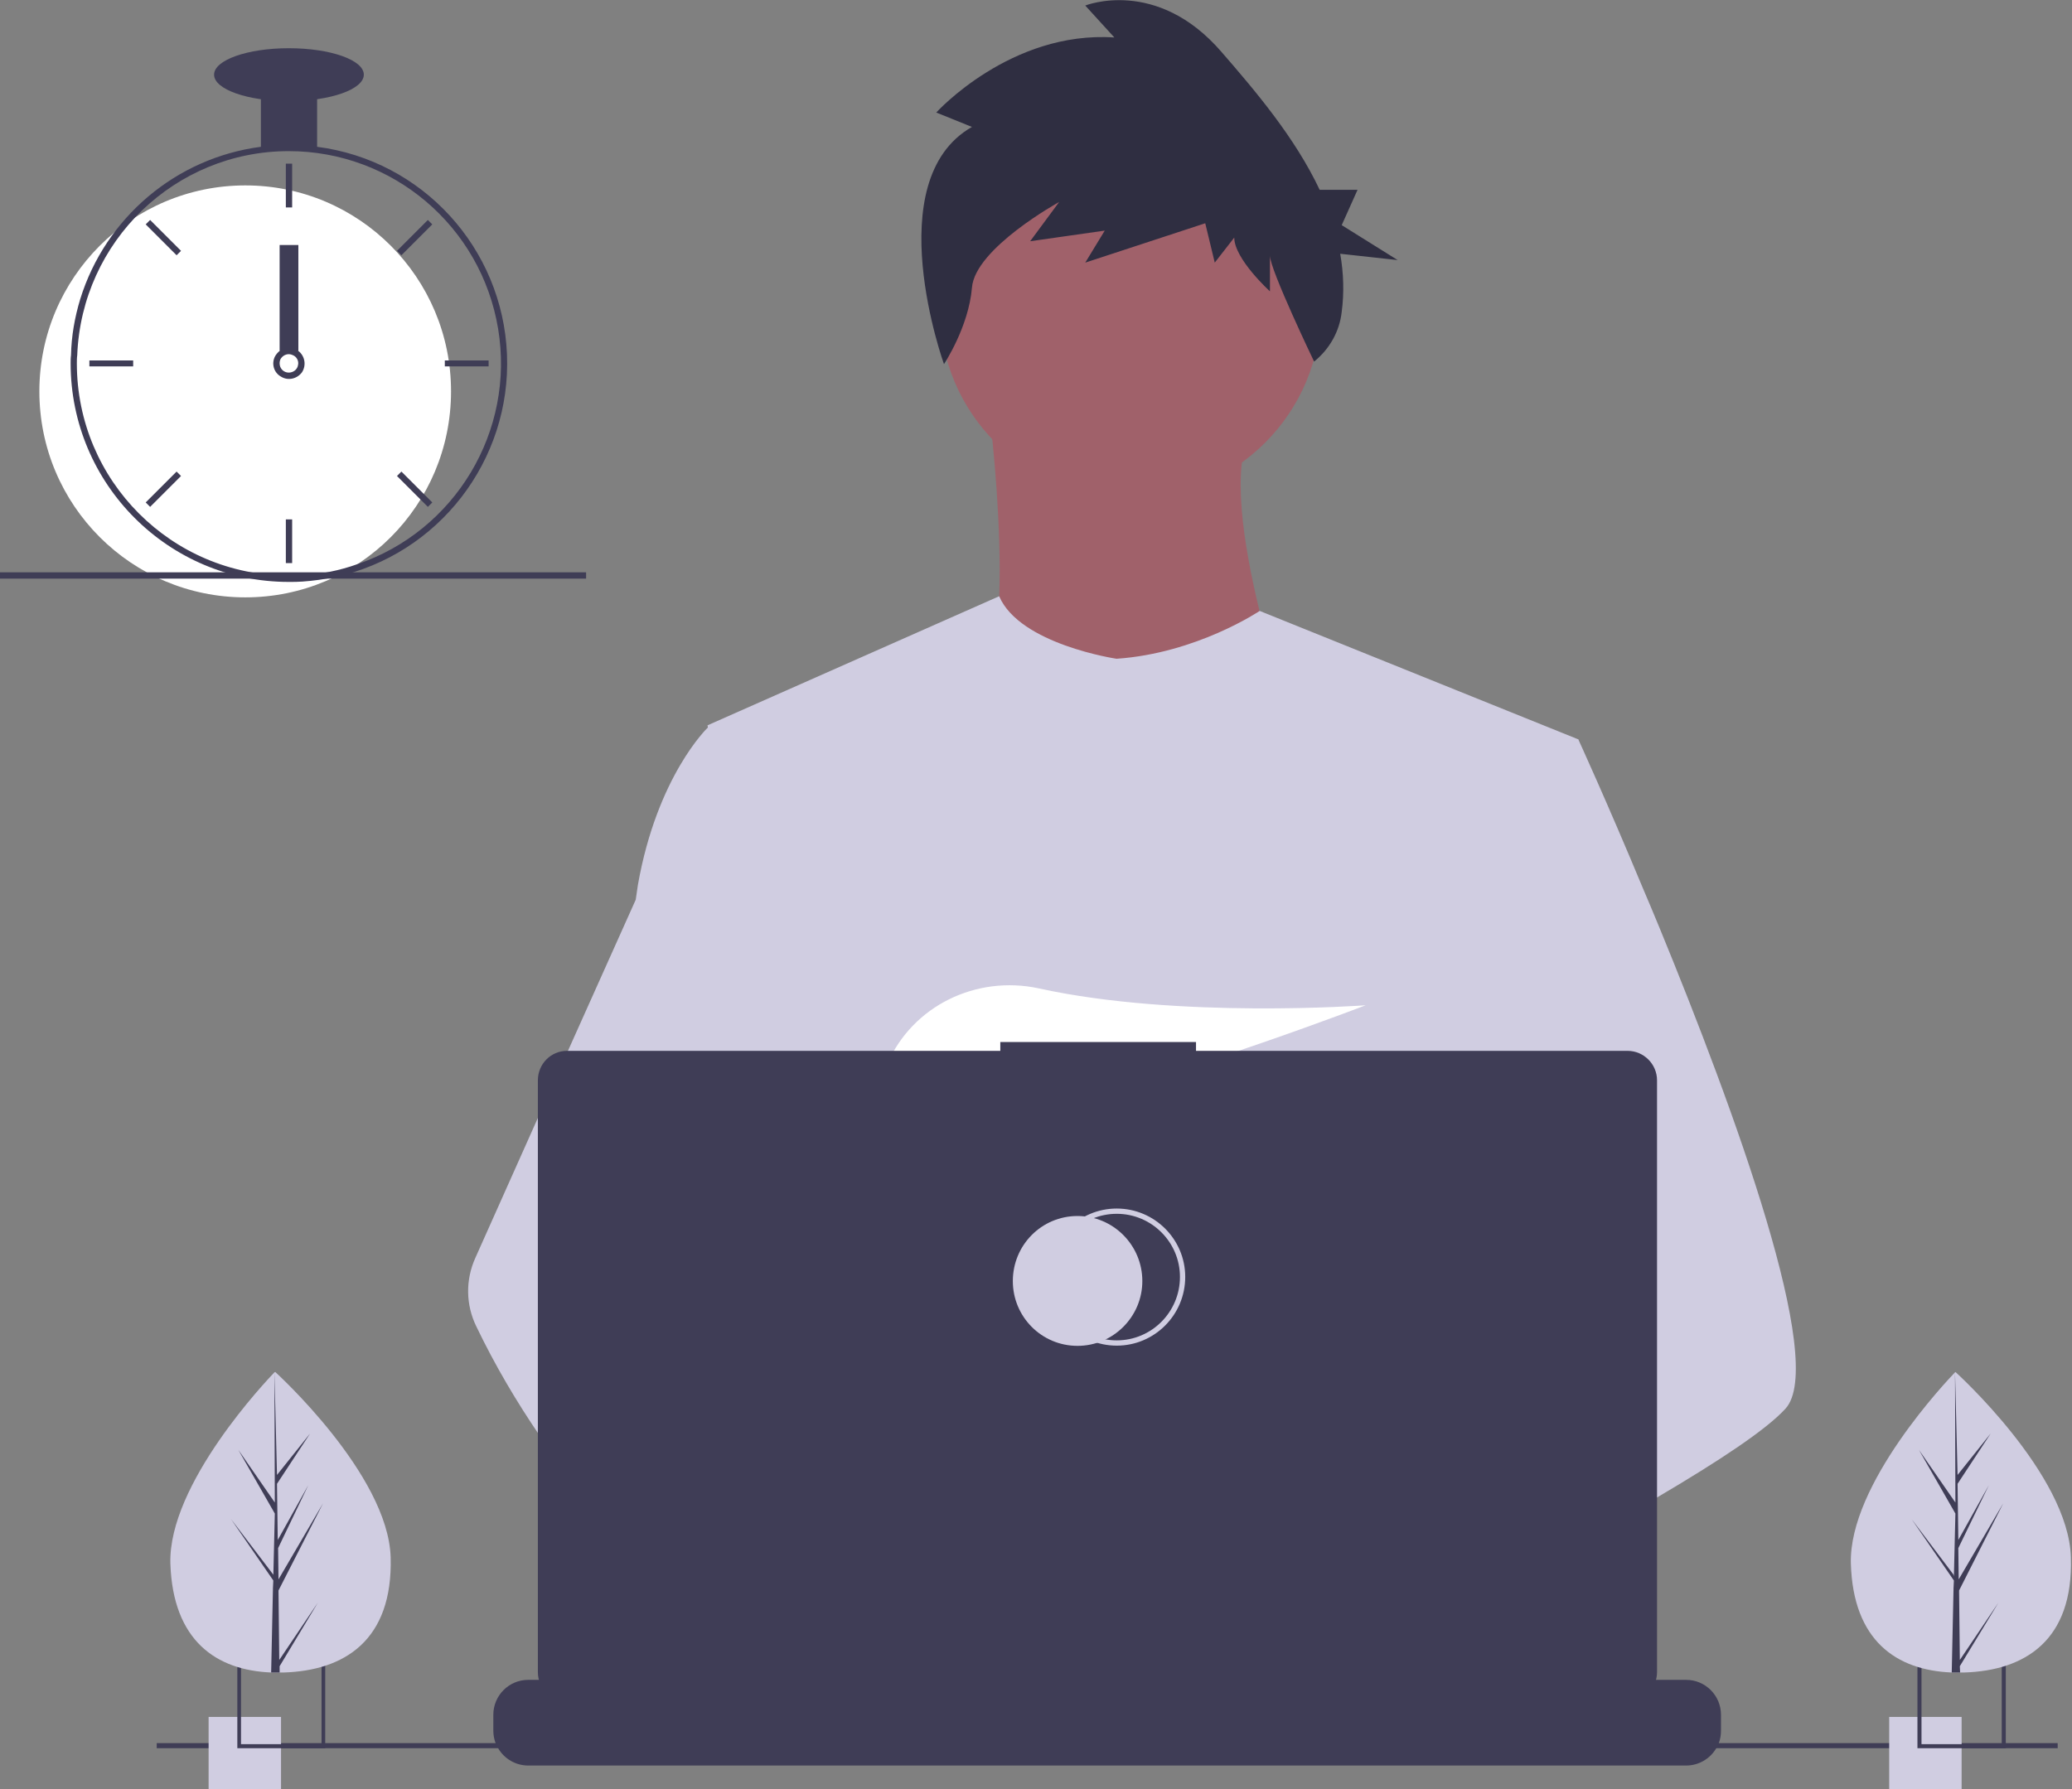 <?xml version="1.0" encoding="UTF-8"?>
<svg xmlns="http://www.w3.org/2000/svg" xmlns:xlink="http://www.w3.org/1999/xlink" width="22px" height="19px" viewBox="0 0 22 19" version="1.1">
<rect x="0" y="0" width="22" height="19" fill="#808080" stroke="none"/>
<g id="surface1">
<path style=" stroke:none;fill-rule:nonzero;fill:rgb(62.745%,38.039%,41.569%);fill-opacity:1;" d="M 14.027 3.266 C 14.027 4.387 13.121 5.293 12.004 5.293 C 10.883 5.293 9.977 4.387 9.977 3.266 C 9.977 2.145 10.883 1.238 12.004 1.238 C 13.121 1.238 14.027 2.145 14.027 3.266 Z M 14.027 3.266 "/>
<path style=" stroke:none;fill-rule:nonzero;fill:rgb(62.745%,38.039%,41.569%);fill-opacity:1;" d="M 10.492 4.277 C 10.492 4.277 10.875 7.16 10.285 7.484 C 9.699 7.805 13.777 7.836 13.777 7.836 C 13.777 7.836 12.867 5.336 13.281 4.574 Z M 10.492 4.277 "/>
<path style=" stroke:none;fill-rule:nonzero;fill:rgb(81.569%,80.392%,88.235%);fill-opacity:1;" d="M 16.758 7.852 L 16.418 9.398 L 15.699 12.668 L 15.68 12.848 L 15.43 14.926 L 15.266 16.301 L 15.156 17.23 C 14.484 17.574 14 17.812 14 17.812 C 14 17.812 13.957 17.602 13.891 17.332 C 13.418 17.477 12.547 17.711 11.809 17.758 C 12.078 18.059 12.199 18.34 12.031 18.547 C 11.527 19.176 9.438 17.859 8.707 17.371 C 8.688 17.488 8.684 17.605 8.688 17.723 L 8.129 17.293 L 8.184 16.301 L 8.277 14.625 L 8.395 12.523 C 8.355 12.434 8.324 12.34 8.301 12.246 C 8.129 11.637 7.922 10.418 7.762 9.398 C 7.633 8.574 7.539 7.879 7.516 7.73 C 7.516 7.715 7.512 7.703 7.512 7.703 L 10.609 6.332 C 10.828 6.844 11.855 6.996 11.855 6.996 C 12.707 6.938 13.375 6.488 13.375 6.488 Z M 16.758 7.852 "/>
<path style=" stroke:none;fill-rule:nonzero;fill:rgb(62.745%,38.039%,41.569%);fill-opacity:1;" d="M 14.234 17.227 C 14.234 17.227 14.102 17.27 13.891 17.332 C 13.418 17.477 12.547 17.711 11.809 17.758 C 11.172 17.797 10.633 17.699 10.535 17.285 C 10.492 17.105 10.555 16.957 10.684 16.836 C 11.07 16.477 12.086 16.348 12.895 16.301 C 13.121 16.289 13.332 16.285 13.508 16.281 C 13.805 16.277 14 16.285 14 16.285 L 14.004 16.301 Z M 14.234 17.227 "/>
<path style=" stroke:none;fill-rule:nonzero;fill:rgb(18.431%,18.039%,25.49%);fill-opacity:1;" d="M 10.32 1.348 L 9.941 1.195 C 9.941 1.195 10.73 0.324 11.832 0.398 L 11.523 0.059 C 11.523 0.059 12.281 -0.246 12.969 0.551 C 13.332 0.969 13.75 1.461 14.012 2.016 L 14.414 2.016 L 14.246 2.391 L 14.84 2.762 L 14.23 2.695 C 14.266 2.898 14.273 3.109 14.246 3.312 C 14.223 3.52 14.117 3.707 13.953 3.84 C 13.953 3.84 13.484 2.863 13.484 2.715 L 13.484 3.094 C 13.484 3.094 13.105 2.75 13.105 2.523 L 12.898 2.789 L 12.797 2.371 L 11.523 2.789 L 11.73 2.449 L 10.938 2.562 L 11.246 2.145 C 11.246 2.145 10.352 2.637 10.32 3.055 C 10.285 3.473 10.023 3.867 10.023 3.867 C 10.023 3.867 9.32 1.918 10.32 1.348 Z M 10.32 1.348 "/>
<path style=" stroke:none;fill-rule:nonzero;fill:rgb(81.569%,80.392%,88.235%);fill-opacity:1;" d="M 18.957 14.961 C 18.75 15.188 18.238 15.523 17.621 15.887 C 17.391 16.023 17.145 16.164 16.895 16.301 C 16.297 16.633 15.672 16.965 15.156 17.23 C 14.484 17.574 14 17.812 14 17.812 C 14 17.812 13.957 17.602 13.891 17.332 C 13.797 16.973 13.664 16.508 13.52 16.301 C 13.516 16.297 13.512 16.289 13.508 16.281 C 13.465 16.227 13.422 16.195 13.383 16.195 L 15.43 14.926 L 16.316 14.375 L 15.68 12.848 L 14.879 10.938 L 15.363 9.398 L 15.848 7.852 L 16.758 7.852 C 16.758 7.852 17.059 8.508 17.441 9.426 C 17.5 9.562 17.559 9.707 17.621 9.855 C 18.414 11.785 19.402 14.48 18.957 14.961 Z M 18.957 14.961 "/>
<path style=" stroke:none;fill-rule:nonzero;fill:rgb(62.745%,38.039%,41.569%);fill-opacity:1;" d="M 12.031 18.547 C 11.527 19.176 9.438 17.859 8.707 17.371 C 8.547 17.262 8.453 17.195 8.453 17.195 L 9.121 16.301 L 9.332 16.02 C 9.332 16.02 9.523 16.121 9.801 16.285 C 9.812 16.289 9.824 16.297 9.832 16.301 C 10.074 16.445 10.379 16.629 10.684 16.836 C 11.105 17.125 11.531 17.449 11.809 17.758 C 12.078 18.059 12.199 18.34 12.031 18.547 Z M 12.031 18.547 "/>
<path style=" stroke:none;fill-rule:nonzero;fill:rgb(81.569%,80.392%,88.235%);fill-opacity:1;" d="M 9.801 16.285 C 9.727 16.285 9.652 16.289 9.578 16.301 C 8.945 16.41 8.758 16.984 8.707 17.371 C 8.688 17.488 8.684 17.605 8.688 17.723 L 7.926 17.137 C 7.434 16.965 6.996 16.66 6.617 16.301 C 6.289 15.984 5.992 15.637 5.738 15.258 C 5.484 14.887 5.254 14.496 5.059 14.09 C 4.945 13.859 4.941 13.594 5.047 13.359 L 5.738 11.812 L 6.75 9.555 C 6.758 9.5 6.766 9.449 6.773 9.398 C 6.977 8.242 7.512 7.73 7.512 7.73 L 7.926 7.73 L 8.199 9.398 L 8.539 11.465 L 8.301 12.246 L 7.746 14.051 L 8.277 14.625 Z M 9.801 16.285 "/>
<path style=" stroke:none;fill-rule:nonzero;fill:rgb(100%,100%,100%);fill-opacity:1;" d="M 10.266 11.465 L 10.617 11.875 C 10.75 11.852 10.887 11.824 11.023 11.789 L 10.926 11.465 L 11.172 11.754 C 12.656 11.387 14.5 10.676 14.5 10.676 C 14.5 10.676 12.512 10.824 11.027 10.496 C 10.367 10.355 9.691 10.68 9.422 11.297 C 9.266 11.656 9.289 11.965 9.848 11.965 C 10.035 11.965 10.223 11.945 10.406 11.914 Z M 10.266 11.465 "/>
<path style=" stroke:none;fill-rule:nonzero;fill:rgb(24.706%,23.922%,33.725%);fill-opacity:1;" d="M 18.273 18.211 L 18.273 18.379 C 18.273 18.426 18.266 18.469 18.25 18.512 C 18.242 18.531 18.23 18.551 18.223 18.566 C 18.156 18.68 18.035 18.75 17.902 18.75 L 5.609 18.75 C 5.477 18.75 5.355 18.68 5.289 18.566 C 5.281 18.551 5.27 18.531 5.262 18.512 C 5.246 18.469 5.238 18.426 5.238 18.379 L 5.238 18.211 C 5.238 18.008 5.402 17.84 5.609 17.84 L 6.316 17.84 L 6.316 17.762 C 6.316 17.758 6.316 17.754 6.32 17.75 C 6.324 17.75 6.328 17.746 6.332 17.746 L 6.703 17.746 C 6.707 17.746 6.711 17.75 6.711 17.75 C 6.715 17.754 6.719 17.758 6.719 17.762 L 6.719 17.84 L 6.949 17.84 L 6.949 17.762 C 6.949 17.758 6.949 17.754 6.953 17.75 C 6.957 17.75 6.961 17.746 6.965 17.746 L 7.332 17.746 C 7.336 17.746 7.34 17.75 7.344 17.75 C 7.348 17.754 7.348 17.758 7.348 17.762 L 7.348 17.84 L 7.582 17.84 L 7.582 17.762 C 7.582 17.758 7.582 17.754 7.586 17.75 C 7.586 17.75 7.59 17.746 7.594 17.746 L 7.965 17.746 C 7.969 17.746 7.973 17.75 7.977 17.75 C 7.98 17.754 7.98 17.758 7.98 17.762 L 7.98 17.84 L 8.211 17.84 L 8.211 17.762 C 8.211 17.758 8.215 17.754 8.215 17.75 C 8.219 17.75 8.223 17.746 8.227 17.746 L 8.598 17.746 C 8.602 17.746 8.605 17.75 8.609 17.75 C 8.609 17.754 8.613 17.758 8.613 17.762 L 8.613 17.84 L 8.844 17.84 L 8.844 17.762 C 8.844 17.758 8.844 17.754 8.848 17.75 C 8.852 17.75 8.855 17.746 8.859 17.746 L 9.23 17.746 C 9.234 17.746 9.238 17.75 9.238 17.75 C 9.242 17.754 9.246 17.758 9.242 17.762 L 9.242 17.84 L 9.477 17.84 L 9.477 17.762 C 9.477 17.758 9.477 17.754 9.48 17.75 C 9.484 17.75 9.488 17.746 9.492 17.746 L 9.859 17.746 C 9.863 17.746 9.867 17.75 9.871 17.75 C 9.875 17.754 9.875 17.758 9.875 17.762 L 9.875 17.84 L 10.105 17.84 L 10.105 17.762 C 10.105 17.758 10.109 17.754 10.113 17.75 C 10.113 17.75 10.117 17.746 10.121 17.746 L 13.02 17.746 C 13.023 17.746 13.027 17.75 13.031 17.75 C 13.031 17.754 13.035 17.758 13.035 17.762 L 13.035 17.84 L 13.266 17.84 L 13.266 17.762 C 13.266 17.758 13.266 17.754 13.27 17.75 C 13.273 17.75 13.277 17.746 13.281 17.746 L 13.652 17.746 C 13.66 17.746 13.668 17.754 13.668 17.762 L 13.668 17.84 L 13.898 17.84 L 13.898 17.762 C 13.898 17.758 13.898 17.754 13.902 17.75 C 13.906 17.75 13.91 17.746 13.914 17.746 L 14.281 17.746 C 14.285 17.746 14.289 17.75 14.293 17.75 C 14.297 17.754 14.297 17.758 14.297 17.762 L 14.297 17.84 L 14.527 17.84 L 14.527 17.762 C 14.527 17.758 14.531 17.754 14.535 17.75 C 14.535 17.75 14.539 17.746 14.543 17.746 L 14.914 17.746 C 14.918 17.746 14.922 17.75 14.926 17.75 C 14.93 17.754 14.93 17.758 14.93 17.762 L 14.93 17.84 L 15.16 17.84 L 15.16 17.762 C 15.16 17.758 15.164 17.754 15.164 17.75 C 15.168 17.75 15.172 17.746 15.176 17.746 L 15.547 17.746 C 15.555 17.746 15.562 17.754 15.562 17.762 L 15.562 17.84 L 15.793 17.84 L 15.793 17.762 C 15.793 17.758 15.793 17.754 15.797 17.75 C 15.801 17.75 15.805 17.746 15.809 17.746 L 16.18 17.746 C 16.184 17.746 16.188 17.75 16.188 17.75 C 16.191 17.754 16.191 17.758 16.191 17.762 L 16.191 17.84 L 16.426 17.84 L 16.426 17.762 C 16.426 17.758 16.426 17.754 16.43 17.75 C 16.434 17.75 16.438 17.746 16.441 17.746 L 16.809 17.746 C 16.812 17.746 16.816 17.75 16.82 17.75 C 16.824 17.754 16.824 17.758 16.824 17.762 L 16.824 17.84 L 17.902 17.84 C 18.109 17.84 18.273 18.008 18.273 18.211 Z M 18.273 18.211 "/>
<path style=" stroke:none;fill-rule:nonzero;fill:rgb(24.706%,23.922%,33.725%);fill-opacity:1;" d="M 1.664 18.512 L 21.848 18.512 L 21.848 18.566 L 1.664 18.566 Z M 1.664 18.512 "/>
<path style=" stroke:none;fill-rule:nonzero;fill:rgb(24.706%,23.922%,33.725%);fill-opacity:1;" d="M 17.281 11.16 L 12.699 11.16 L 12.699 11.066 L 10.621 11.066 L 10.621 11.16 L 6.02 11.16 C 5.848 11.16 5.711 11.301 5.711 11.473 L 5.711 17.758 C 5.711 17.93 5.848 18.066 6.02 18.066 L 17.281 18.066 C 17.453 18.066 17.594 17.93 17.594 17.758 L 17.594 11.473 C 17.594 11.301 17.453 11.16 17.281 11.16 Z M 17.281 11.16 "/>
<path style="fill:none;stroke-width:2;stroke-linecap:butt;stroke-linejoin:miter;stroke:rgb(81.569%,80.392%,88.235%);stroke-opacity:1;stroke-miterlimit:10;" d="M 448.444 484.311 C 448.444 498.193 437.237 509.384 423.476 509.384 C 409.714 509.384 398.507 498.193 398.507 484.311 C 398.507 470.571 409.714 459.381 423.476 459.381 C 437.237 459.381 448.444 470.571 448.444 484.311 Z M 448.444 484.311 " transform="matrix(0.028,0,0,0.028,0,0)"/>
<path style=" stroke:none;fill-rule:nonzero;fill:rgb(81.569%,80.392%,88.235%);fill-opacity:1;" d="M 12.129 13.605 C 12.129 13.984 11.82 14.293 11.441 14.293 C 11.059 14.293 10.754 13.984 10.754 13.605 C 10.754 13.223 11.059 12.914 11.441 12.914 C 11.82 12.914 12.129 13.223 12.129 13.605 Z M 12.129 13.605 "/>
<path style=" stroke:none;fill-rule:nonzero;fill:rgb(81.569%,80.392%,88.235%);fill-opacity:1;" d="M 2.215 18.234 L 2.984 18.234 L 2.984 19.008 L 2.215 19.008 Z M 2.215 18.234 "/>
<path style=" stroke:none;fill-rule:nonzero;fill:rgb(24.706%,23.922%,33.725%);fill-opacity:1;" d="M 2.52 17.629 L 2.52 18.566 L 3.453 18.566 L 3.453 17.629 Z M 3.414 18.523 L 2.559 18.523 L 2.559 17.668 L 3.414 17.668 Z M 3.414 18.523 "/>
<path style=" stroke:none;fill-rule:nonzero;fill:rgb(81.569%,80.392%,88.235%);fill-opacity:1;" d="M 20.059 18.234 L 20.828 18.234 L 20.828 19.008 L 20.059 19.008 Z M 20.059 18.234 "/>
<path style=" stroke:none;fill-rule:nonzero;fill:rgb(24.706%,23.922%,33.725%);fill-opacity:1;" d="M 20.359 17.629 L 20.359 18.566 L 21.297 18.566 L 21.297 17.629 Z M 21.254 18.523 L 20.402 18.523 L 20.402 17.668 L 21.254 17.668 Z M 21.254 18.523 "/>
<path style=" stroke:none;fill-rule:nonzero;fill:rgb(100%,100%,100%);fill-opacity:1;" d="M 4.789 4.156 C 4.789 5.367 3.812 6.344 2.605 6.344 C 1.398 6.344 0.418 5.367 0.418 4.156 C 0.418 2.949 1.398 1.969 2.605 1.969 C 3.812 1.969 4.789 2.949 4.789 4.156 Z M 4.789 4.156 "/>
<path style=" stroke:none;fill-rule:nonzero;fill:rgb(24.706%,23.922%,33.725%);fill-opacity:1;" d="M 3.367 1.559 C 3.168 1.531 2.969 1.531 2.77 1.559 C 1.871 1.676 1.121 2.309 0.852 3.176 C 0.793 3.371 0.758 3.57 0.754 3.773 C 0.75 3.801 0.75 3.832 0.75 3.859 C 0.75 5.141 1.789 6.18 3.066 6.18 C 3.117 6.18 3.168 6.18 3.215 6.176 C 3.328 6.168 3.441 6.152 3.555 6.129 C 4.656 5.891 5.43 4.891 5.383 3.762 C 5.336 2.633 4.484 1.703 3.367 1.559 Z M 3.793 5.992 C 3.605 6.059 3.41 6.098 3.215 6.109 C 3.168 6.113 3.117 6.113 3.066 6.113 C 1.824 6.113 0.816 5.105 0.816 3.859 C 0.816 3.832 0.816 3.801 0.82 3.773 C 0.867 2.562 1.859 1.605 3.066 1.605 C 4.168 1.605 5.109 2.402 5.289 3.492 C 5.469 4.578 4.836 5.637 3.793 5.992 Z M 3.793 5.992 "/>
<path style=" stroke:none;fill-rule:nonzero;fill:rgb(24.706%,23.922%,33.725%);fill-opacity:1;" d="M 3.035 1.738 L 3.102 1.738 L 3.102 2.203 L 3.035 2.203 Z M 3.035 1.738 "/>
<path style=" stroke:none;fill-rule:nonzero;fill:rgb(24.706%,23.922%,33.725%);fill-opacity:1;" d="M 1.547 2.383 L 1.594 2.336 L 1.922 2.664 L 1.875 2.711 Z M 1.547 2.383 "/>
<path style=" stroke:none;fill-rule:nonzero;fill:rgb(24.706%,23.922%,33.725%);fill-opacity:1;" d="M 0.949 3.891 L 0.949 3.828 L 1.414 3.828 L 1.414 3.891 Z M 0.949 3.891 "/>
<path style=" stroke:none;fill-rule:nonzero;fill:rgb(24.706%,23.922%,33.725%);fill-opacity:1;" d="M 1.594 5.383 L 1.547 5.336 L 1.875 5.008 L 1.922 5.055 Z M 1.594 5.383 "/>
<path style=" stroke:none;fill-rule:nonzero;fill:rgb(24.706%,23.922%,33.725%);fill-opacity:1;" d="M 4.262 2.711 L 4.215 2.664 L 4.543 2.336 L 4.59 2.383 Z M 4.262 2.711 "/>
<path style=" stroke:none;fill-rule:nonzero;fill:rgb(24.706%,23.922%,33.725%);fill-opacity:1;" d="M 4.723 3.891 L 4.723 3.828 L 5.188 3.828 L 5.188 3.891 Z M 4.723 3.891 "/>
<path style=" stroke:none;fill-rule:nonzero;fill:rgb(24.706%,23.922%,33.725%);fill-opacity:1;" d="M 4.215 5.055 L 4.262 5.008 L 4.59 5.336 L 4.543 5.383 Z M 4.215 5.055 "/>
<path style=" stroke:none;fill-rule:nonzero;fill:rgb(24.706%,23.922%,33.725%);fill-opacity:1;" d="M 3.035 5.516 L 3.102 5.516 L 3.102 5.98 L 3.035 5.98 Z M 3.035 5.516 "/>
<path style=" stroke:none;fill-rule:nonzero;fill:rgb(24.706%,23.922%,33.725%);fill-opacity:1;" d="M 3.168 3.727 C 3.109 3.684 3.027 3.684 2.969 3.727 C 2.949 3.742 2.934 3.762 2.922 3.781 C 2.879 3.859 2.906 3.957 2.984 4 C 3.059 4.047 3.156 4.023 3.207 3.953 C 3.254 3.879 3.238 3.781 3.168 3.727 Z M 3.066 3.957 C 3.012 3.957 2.969 3.914 2.969 3.859 C 2.969 3.84 2.973 3.82 2.984 3.805 C 3.012 3.766 3.062 3.75 3.105 3.77 C 3.148 3.785 3.176 3.832 3.164 3.879 C 3.156 3.926 3.113 3.957 3.066 3.957 Z M 3.066 3.957 "/>
<path style=" stroke:none;fill-rule:nonzero;fill:rgb(24.706%,23.922%,33.725%);fill-opacity:1;" d="M 2.77 0.977 L 3.367 0.977 L 3.367 1.57 L 2.77 1.57 Z M 2.77 0.977 "/>
<path style=" stroke:none;fill-rule:nonzero;fill:rgb(24.706%,23.922%,33.725%);fill-opacity:1;" d="M 3.863 0.793 C 3.863 0.637 3.508 0.512 3.066 0.512 C 2.629 0.512 2.273 0.637 2.273 0.793 C 2.273 0.949 2.629 1.074 3.066 1.074 C 3.508 1.074 3.863 0.949 3.863 0.793 Z M 3.863 0.793 "/>
<path style=" stroke:none;fill-rule:nonzero;fill:rgb(24.706%,23.922%,33.725%);fill-opacity:1;" d="M 2.969 2.602 L 3.168 2.602 L 3.168 3.727 L 2.969 3.727 Z M 2.969 2.602 "/>
<path style=" stroke:none;fill-rule:nonzero;fill:rgb(24.706%,23.922%,33.725%);fill-opacity:1;" d="M 0 6.078 L 6.223 6.078 L 6.223 6.145 L 0 6.145 Z M 0 6.078 "/>
<path style=" stroke:none;fill-rule:nonzero;fill:rgb(81.569%,80.392%,88.235%);fill-opacity:1;" d="M 4.148 16.539 C 4.172 17.422 3.656 17.742 3.012 17.762 C 3 17.762 2.984 17.762 2.969 17.762 C 2.938 17.762 2.91 17.762 2.879 17.762 C 2.297 17.738 1.836 17.426 1.809 16.605 C 1.785 15.758 2.836 14.656 2.914 14.574 C 2.918 14.574 2.922 14.57 2.922 14.57 C 2.922 14.57 4.121 15.656 4.148 16.539 Z M 4.148 16.539 "/>
<path style=" stroke:none;fill-rule:nonzero;fill:rgb(24.706%,23.922%,33.725%);fill-opacity:1;" d="M 2.965 17.629 L 3.375 17.02 L 2.969 17.695 L 2.969 17.762 C 2.938 17.762 2.91 17.762 2.879 17.762 L 2.898 16.879 L 2.898 16.871 L 2.902 16.785 L 2.453 16.133 L 2.902 16.723 L 2.902 16.742 L 2.918 16.074 L 2.531 15.398 L 2.918 15.957 L 2.914 14.574 L 2.914 14.57 L 2.914 14.574 L 2.941 15.664 L 3.293 15.223 L 2.941 15.758 L 2.949 16.355 L 3.273 15.773 L 2.953 16.441 L 2.957 16.773 L 3.43 15.965 L 2.957 16.891 Z M 2.965 17.629 "/>
<path style=" stroke:none;fill-rule:nonzero;fill:rgb(81.569%,80.392%,88.235%);fill-opacity:1;" d="M 21.988 16.539 C 22.016 17.422 21.5 17.742 20.855 17.762 C 20.84 17.762 20.824 17.762 20.812 17.762 C 20.781 17.762 20.75 17.762 20.723 17.762 C 20.137 17.738 19.676 17.426 19.652 16.605 C 19.629 15.758 20.68 14.656 20.758 14.574 C 20.762 14.574 20.762 14.57 20.762 14.57 C 20.762 14.57 21.965 15.656 21.988 16.539 Z M 21.988 16.539 "/>
<path style=" stroke:none;fill-rule:nonzero;fill:rgb(24.706%,23.922%,33.725%);fill-opacity:1;" d="M 20.809 17.629 L 21.219 17.02 L 20.809 17.695 L 20.812 17.762 C 20.781 17.762 20.75 17.762 20.723 17.762 L 20.742 16.879 L 20.742 16.871 L 20.746 16.785 L 20.297 16.133 L 20.742 16.723 L 20.746 16.742 L 20.762 16.074 L 20.375 15.398 L 20.762 15.957 L 20.758 14.574 L 20.758 14.57 L 20.758 14.574 L 20.785 15.664 L 21.137 15.223 L 20.785 15.758 L 20.793 16.355 L 21.117 15.773 L 20.793 16.441 L 20.797 16.773 L 21.27 15.965 L 20.801 16.891 Z M 20.809 17.629 "/>
</g>
</svg>
